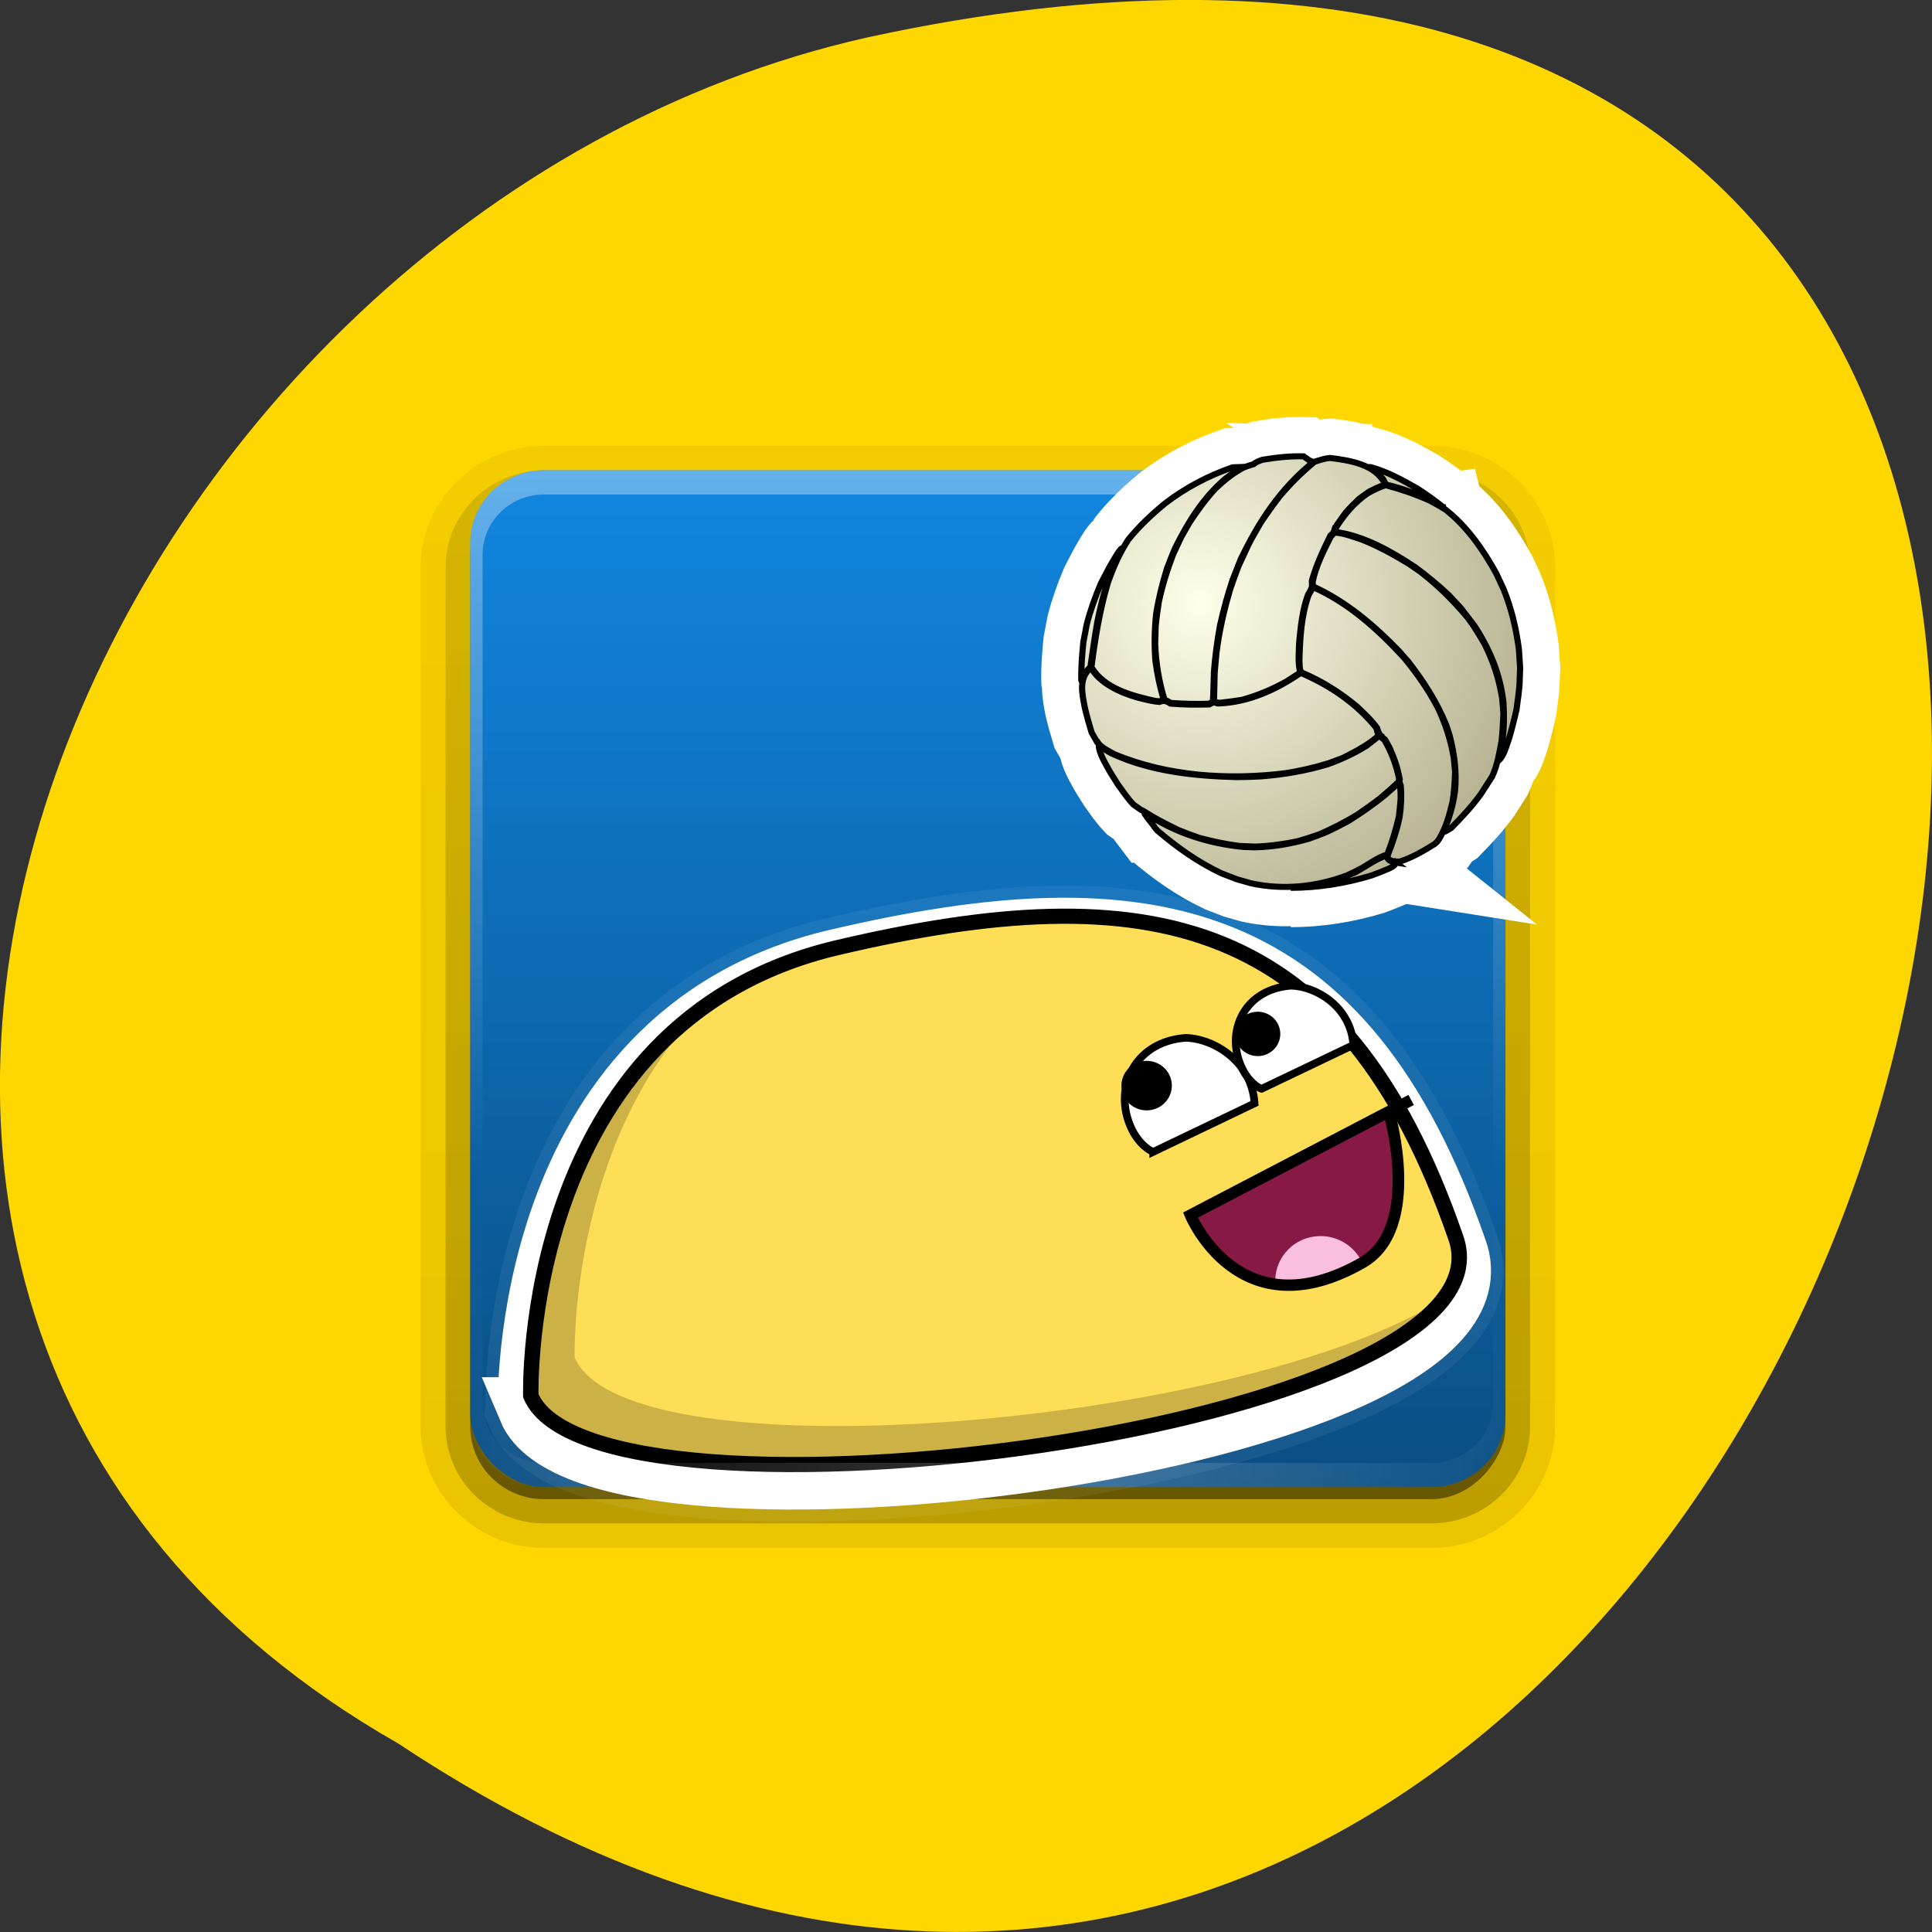 <svg xmlns="http://www.w3.org/2000/svg" xmlns:xlink="http://www.w3.org/1999/xlink" viewBox="0 0 256 256"><rect x="0" y="0" width="256" height="256" fill="#333333" stroke="none"/><defs><path d="m174.22 160.06s2.569-23.163 22.509-25.058c19.594-1.862 31.013 2.25 34.99 23.145 2.647 12.51-54.96 11.784-57.5 1.913z" id="4"/><path d="m 91.19 22.324 c -0.037 -0.517 -0.069 -1.034 -0.101 -1.551 -0.223 -1.71 -0.602 -3.343 -1.24 -4.95 -0.2 -0.436 -0.4 -0.871 -0.595 -1.301 -1.048 -1.933 -2.382 -3.897 -4.122 -5.275 -0.666 -0.408 -0.666 -0.408 -1.265 -0.735 -1.184 -0.543 -2.337 -0.936 -3.59 -1.28 -0.527 0.175 -0.969 0.398 -1.452 0.671 -1.094 0.767 -1.883 1.726 -2.591 2.86 -0.026 0.108 -0.046 0.217 -0.066 0.325 2.354 0.317 4.573 1.617 6.51 2.921 0.95 0.714 1.852 1.473 2.713 2.294 0.329 0.359 0.657 0.718 0.991 1.083 0.365 0.486 0.736 0.978 1.107 1.47 1.264 1.996 2.092 3.998 2.349 6.357 0.061 1.114 0.054 2.192 -0.108 3.295 -0.181 0.936 -0.309 1.448 -0.305 1.5 0.458 -0.4 0.66 -1.278 0.865 -1.84 0.228 -0.791 0.428 -1.588 0.605 -2.392 0.187 -1.389 0.187 -1.389 0.245 -2.041 0.013 -0.47 0.032 -0.94 0.05 -1.41 z m -32.31 -9.877 c -0.184 0.029 -0.922 1.409 -1.054 1.634 -0.218 0.418 -0.436 0.837 -0.648 1.261 -0.467 1.123 -0.865 2.242 -1.161 3.427 -0.093 0.479 -0.181 0.959 -0.269 1.444 -0.098 1.047 -0.19 2.1 -0.161 3.156 0.005 0.023 0.01 0.046 0.021 0.069 0.018 -0.011 0.216 -0.556 0.259 -0.647 0.137 -0.191 0.286 -0.371 0.456 -0.532 0.384 -2.685 0.384 -2.685 0.562 -3.73 0.353 -1.763 0.79 -3.494 1.518 -5.143 0.158 -0.317 0.316 -0.628 0.479 -0.939 z m 9.862 -6.727 c -0.299 0.009 -0.591 0.024 -0.884 0.039 -1.975 0.697 -3.803 1.679 -5.456 2.964 -1.098 0.916 -2.129 1.903 -3.02 3.03 -0.714 1.133 -1.204 2.267 -1.64 3.528 -0.677 2.31 -1.039 4.612 -1.34 6.995 1.081 1.785 3.285 2.345 5.183 2.781 0.114 0.009 0.229 0.018 0.349 0.027 0.11 -0.037 0.226 -0.074 0.341 -0.111 -0.314 -1.081 -0.538 -2.143 -0.679 -3.259 -0.096 -1.293 -0.072 -2.577 0.066 -3.87 0.201 -1.268 0.498 -2.481 0.871 -3.71 0.328 -0.886 0.328 -0.886 0.66 -1.691 1.052 -2.156 2.236 -4.114 4.052 -5.722 0.481 -0.383 0.96 -0.696 1.496 -0.997 z m 5.69 -0.417 c -0.275 -0.008 -0.583 -0.303 -0.802 -0.452 -1.129 -0.031 -2.246 0.093 -3.352 0.286 -0.243 0.085 -0.521 0.181 -0.71 0.359 -0.468 0.142 -0.468 0.142 -0.828 0.287 -0.891 0.48 -1.589 1.069 -2.314 1.772 -0.787 0.879 -1.438 1.801 -2.079 2.788 -0.223 0.39 -0.44 0.785 -0.658 1.181 -0.219 0.464 -0.433 0.934 -0.647 1.405 -0.501 1.323 -0.898 2.631 -1.183 4.01 -0.186 1.331 -0.186 1.331 -0.243 1.961 -0.013 0.476 -0.026 0.957 -0.04 1.439 0.059 1.602 0.299 3.082 0.756 4.621 0.182 0.062 0.346 0.159 0.509 0.261 1.036 0.074 2.073 0.103 3.113 0.063 0.099 -0.06 0.204 -0.115 0.309 -0.169 0.028 -0.384 0.028 -0.384 0.085 -2.464 0.098 -1.276 0.265 -2.545 0.489 -3.807 0.276 -1.277 0.615 -2.535 1.022 -3.78 0.217 -0.573 0.439 -1.141 0.661 -1.708 1.468 -3.108 3.224 -5.853 5.911 -8.05 z m 5.8 1.84 c -0.759 -1.633 -2.861 -1.954 -4.444 -2.158 -0.448 0.028 -0.842 0.178 -1.27 0.309 -1.033 0.861 -1.971 1.81 -2.832 2.847 -0.536 0.714 -1.049 1.439 -1.54 2.183 -0.663 1.169 -0.663 1.169 -0.984 1.791 -0.274 0.595 -0.549 1.195 -0.818 1.796 -0.322 0.863 -0.322 0.863 -0.659 1.846 -0.519 1.764 -0.911 3.514 -1.139 5.343 -0.049 0.532 -0.098 1.064 -0.142 1.602 -0.022 0.802 -0.038 1.605 -0.055 2.413 0.206 0.034 0.307 0.083 0.456 0.099 1.036 -0.126 1.036 -0.126 1.842 -0.253 1.266 -0.367 2.444 -0.862 3.592 -1.518 1.086 -0.71 1.086 -0.71 1.11 -0.749 -0.202 -0.78 -0.11 -1.632 -0.088 -2.434 0.122 -1.31 0.264 -2.723 0.717 -3.972 0.138 -0.214 0.241 -0.424 0.328 -0.662 -0.007 -0.172 -0.008 -0.344 -0.009 -0.516 0.357 -1.286 0.918 -2.504 1.496 -3.704 0.264 -0.228 0.302 -0.342 0.386 -0.672 0.717 -1.047 0.717 -1.047 0.919 -1.305 0.332 -0.381 0.691 -0.738 1.051 -1.089 l 0.773 -0.564 c 0.431 -0.229 0.838 -0.424 1.289 -0.584 0.006 -0.017 0.012 -0.034 0.018 -0.045 z m -0.496 20.692 c -0.124 -0.078 -0.173 -0.401 -0.209 -0.551 -1.653 -2.053 -3.69 -3.463 -6.093 -4.527 -0.023 -0.001 -0.046 -0.001 -0.069 -0.001 -1.983 1.385 -4.237 2.43 -6.682 2.512 -0.318 -0.106 -0.433 -0.104 -0.725 0.078 -1.045 0.029 -2.094 0.028 -3.136 -0.069 -0.361 -0.228 -0.503 -0.283 -0.897 -0.139 -0.624 -0.046 -1.233 -0.217 -1.837 -0.377 -1.371 -0.405 -2.974 -1.149 -3.713 -2.431 -0.017 0 -0.034 -0.001 -0.052 -0.001 -0.966 0.914 -0.676 2.069 -0.457 3.268 0.159 0.693 0.352 1.386 0.557 2.069 0.142 0.251 0.284 0.501 0.427 0.757 0.006 0 0.017 0 0.029 0.001 0.274 0.466 0.908 0.753 1.36 1.018 4.32 1.845 9.307 2.166 13.934 1.582 1.187 -0.202 2.335 -0.458 3.475 -0.822 0.377 -0.144 0.754 -0.289 1.136 -0.428 0.82 -0.419 1.612 -0.833 2.35 -1.381 0.141 -0.117 0.556 -0.398 0.6 -0.557 z m 1.389 10.575 c -0.388 -0.062 -0.735 -0.187 -0.764 -0.595 -0.898 0.314 -1.706 0.928 -2.528 1.393 -0.761 0.34 -1.503 0.618 -2.301 0.854 -0.97 0.226 -1.96 0.348 -2.954 0.435 2.231 -0.008 4.432 -0.365 6.561 -1.024 0.742 -0.284 0.742 -0.284 1.409 -0.569 0.267 -0.13 0.453 -0.217 0.576 -0.495 z m 0.248 -6.933 c -0.243 -1.16 -0.6 -2.167 -1.197 -3.199 -0.303 -0.249 -0.303 -0.249 -0.392 -0.355 -0.358 0.277 -0.709 0.56 -1.061 0.843 -1 0.632 -2.032 1.114 -3.145 1.525 -1.799 0.547 -3.551 0.849 -5.425 1 -1.016 0.047 -1.016 0.047 -1.975 0.06 -3.45 -0.095 -6.996 -0.468 -10.155 -1.966 -0.356 -0.199 -0.762 -0.445 -1.046 -0.746 0.075 0.828 0.565 1.576 0.946 2.292 0.203 0.333 0.412 0.671 0.62 1.01 0.403 0.567 0.799 1.175 1.284 1.687 0.203 0.143 0.405 0.286 0.613 0.436 0.023 -0.005 0.058 0.037 0.081 0.032 0.068 0.038 0.117 0.055 0.187 0.101 0.881 0.581 1.8 1.049 2.749 1.522 0.788 0.32 0.788 0.32 1.714 0.655 1.099 0.288 2.125 0.517 3.251 0.663 0.418 0.017 0.842 0.035 1.266 0.052 1.183 -0.042 2.277 -0.201 3.436 -0.439 0.943 -0.284 0.943 -0.284 1.748 -0.566 1.097 -0.48 2.098 -1.01 3.119 -1.635 1.076 -0.762 1.076 -0.762 1.815 -1.327 0.911 -0.795 0.911 -0.795 1.512 -1.364 0.014 -0.097 0.034 -0.194 0.054 -0.285 z m 0.126 1.667 c -0.013 -0.362 0.032 -0.968 -0.159 -1.312 -0.382 0.339 -0.764 0.684 -1.147 1.029 -0.939 0.771 -1.927 1.467 -2.949 2.121 -1.123 0.6 -1.123 0.6 -1.734 0.893 -0.69 0.285 -0.69 0.285 -1.484 0.573 -1.44 0.413 -2.788 0.652 -4.287 0.702 -0.309 -0.009 -0.619 -0.017 -0.928 -0.026 -2.878 -0.263 -5.749 -1.202 -8.128 -2.885 -0.005 0.172 0.508 0.775 0.624 0.933 0.006 0 0.043 0.066 0.054 0.066 0.198 0.292 0.198 0.292 0.393 0.527 1.642 1.416 3.255 2.59 5.203 3.533 0.414 0.161 0.829 0.321 1.243 0.487 0.381 0.108 0.768 0.222 1.155 0.336 2.628 0.577 5.269 0.3 7.778 -0.646 0.639 -0.304 0.639 -0.304 1.291 -0.653 0.642 -0.395 1.245 -0.838 1.963 -1.076 0.012 -0.017 0.024 -0.028 0.041 -0.039 0.39 -1.033 0.686 -2.02 0.928 -3.095 0.054 -0.486 0.107 -0.978 0.144 -1.47 z m 3.458 -24.09 c -0.668 -0.552 -1.371 -1.064 -2.092 -1.537 -1.185 -0.686 -2.456 -1.404 -3.782 -1.773 -0.057 -0.001 -0.115 -0.003 -0.172 -0.005 0.462 0.3 0.822 0.573 1.165 1 0.071 0.145 0.147 0.291 0.223 0.436 0.889 0.208 1.752 0.513 2.604 0.835 0.453 0.213 0.906 0.432 1.359 0.651 0.66 0.391 0.66 0.391 0.695 0.392 z m 0.963 21.885 c -0.041 -0.397 -0.076 -0.794 -0.111 -1.19 -0.247 -1.446 -0.653 -2.742 -1.264 -4.073 -0.767 -1.507 -1.688 -2.845 -2.748 -4.159 -2.081 -2.317 -4.542 -4.593 -7.427 -5.866 -0.092 0.221 -0.207 0.43 -0.333 0.633 -0.602 1.664 -0.706 3.571 -0.754 5.319 0.008 0.333 -0.01 0.774 0.131 1.082 1.667 0.711 3.189 1.682 4.567 2.862 0.553 0.549 1.157 1.104 1.604 1.748 0.124 0.491 0.291 0.662 0.661 0.976 0.115 0.215 0.229 0.431 0.349 0.652 0.384 0.854 0.654 1.67 0.823 2.592 -0.056 0.176 0.019 0.368 0.083 0.524 0.074 0.868 0.033 1.733 -0.089 2.59 -0.225 1.106 -0.558 2.136 -0.971 3.185 -0.077 0.508 0.662 0.54 1.013 0.504 0.984 -0.323 1.946 -0.893 2.816 -1.454 0.071 -0.067 0.141 -0.134 0.212 -0.201 0.645 -0.934 0.972 -2.176 1.225 -3.264 0.132 -0.822 0.183 -1.63 0.211 -2.46 z m 3.919 -4.848 c -0.04 -0.431 -0.074 -0.857 -0.108 -1.282 -0.265 -1.619 -0.714 -3.03 -1.442 -4.496 -0.279 -0.489 -0.575 -0.974 -0.872 -1.452 l -0.497 -0.702 c -1.166 -1.414 -2.354 -2.611 -3.786 -3.746 -0.321 -0.227 -0.641 -0.454 -0.957 -0.674 -1.235 -0.768 -2.433 -1.438 -3.777 -1.991 -0.711 -0.232 -1.527 -0.575 -2.289 -0.596 -0.09 0.129 -0.195 0.224 -0.296 0.347 -0.577 1.166 -1.214 2.444 -1.462 3.728 0.008 0.121 0.016 0.241 0.03 0.368 2.673 1.232 4.965 3.217 6.977 5.343 0.256 0.294 0.511 0.588 0.767 0.887 1.262 1.669 2.284 3.281 3.068 5.224 0.09 0.289 0.185 0.579 0.28 0.874 0.388 1.548 0.577 2.998 0.43 4.595 -0.153 1.177 -0.481 2.264 -0.936 3.364 0.12 0.004 0.523 -0.255 0.634 -0.332 0.85 -0.883 1.684 -1.789 2.394 -2.79 0.306 -0.491 0.612 -0.975 0.923 -1.46 0.415 -0.895 0.593 -1.962 0.769 -2.933 0.078 -0.755 0.122 -1.511 0.149 -2.273 z" id="5"/><linearGradient xlink:href="#1" id="7" gradientUnits="userSpaceOnUse" y1="-90.87" x2="0" y2="-6.761"/><linearGradient id="8" gradientUnits="userSpaceOnUse" y1="90" x2="0" y2="5.988"><stop style="stop-color:#0a4e83"/><stop offset="1" style="stop-color:#1186e0"/></linearGradient><linearGradient id="3"><stop style="stop-color:#fff"/><stop offset="1" style="stop-color:#fff;stop-opacity:0"/></linearGradient><linearGradient y1="6" x2="0" gradientUnits="userSpaceOnUse" xlink:href="#3" y2="63.893" id="2"/><linearGradient xlink:href="#1" id="6" gradientUnits="userSpaceOnUse" gradientTransform="matrix(1.024 0 0 1.012 -1.143 -98.07)" y1="6.132" x2="0" y2="90.24"/><linearGradient y1="92.54" gradientTransform="scale(1.006 0.994)" x2="0" gradientUnits="userSpaceOnUse" y2="7.02" id="1"><stop/><stop offset="1" style="stop-opacity:0.588"/></linearGradient><radialGradient xlink:href="#3" id="9" gradientUnits="userSpaceOnUse" gradientTransform="matrix(1.157 0 0 0.996 -7.551 0.197)" cx="48" cy="90.17" r="42"/><radialGradient r="130.29" gradientTransform="matrix(-0.006 0.226 0.225 0.006 42.946 -4.972)" cx="94.34" cy="101.33" gradientUnits="userSpaceOnUse" id="0"><stop style="stop-color:#ffffea"/><stop offset="1" style="stop-color:#b3af8d"/></radialGradient><radialGradient xlink:href="#0" id="A" gradientUnits="userSpaceOnUse" gradientTransform="matrix(-0.006 0.226 0.225 0.006 42.946 -4.972)" cx="94.34" cy="101.33" r="130.29"/></defs><path d="m 52.77 231.02 c 192.46 127.95 311 -280.09 62.2 -226.07 -102.82 23.02 -165.22 167.39 -62.2 226.07 z" style="fill:#ffd700;color:#000"/><g transform="matrix(1.633 0 0 1.604 52.51 52.687)"><g style="fill:url(#6)"><path transform="scale(1 -1)" d="m 12 -95.03 c -5.511 0 -10.03 4.52 -10.03 10.03 v 71 c 0 5.511 4.52 10.03 10.03 10.03 h 72 c 5.511 0 10.03 -4.52 10.03 -10.03 v -71 c 0 -5.511 -4.52 -10.03 -10.03 -10.03 h -72 z" style="opacity:0.08"/><path transform="scale(1 -1)" d="m 12,-94.03 c -4.972,0 -9.03,4.06 -9.03,9.03 v 71 c 0,4.972 4.06,9.03 9.03,9.03 h 72 c 4.972,0 9.03,-4.06 9.03,-9.03 v -71 c 0,-4.972 -4.06,-9.03 -9.03,-9.03 H 12 z" style="opacity:0.1"/><path transform="scale(1 -1)" d="m 12 -93 c -4.409 0 -8 3.591 -8 8 v 71 c 0 4.409 3.591 8 8 8 h 72 c 4.409 0 8 -3.591 8 -8 v -71 c 0 -4.409 -3.591 -8 -8 -8 h -72 z" style="opacity:0.2"/><rect x="5" y="-92" width="86" height="85" rx="7" transform="scale(1 -1)" style="opacity:0.3"/></g><rect x="6" y="-91" width="84" height="84" rx="6" transform="scale(1 -1)" style="fill:url(#7);opacity:0.45"/><rect x="6" y="6" width="84" height="84" rx="6" style="fill:url(#8)"/><g transform="matrix(1.311 -0.185 0.185 1.311 -247.15 -94.06)" style="fill:#fff;stroke:#fff"><path d="m 174.22 160.06 c 0 0 2.569 -23.16 22.509 -25.06 19.594 -1.862 31.01 2.25 34.99 23.15 2.647 12.51 -54.96 11.784 -57.5 1.913 z" style="opacity:0.06;stroke-width:5.476"/><use xlink:href="#4" width="1" height="1" style="opacity:0.1;stroke-width:3.965"/><use xlink:href="#4" width="1" height="1" style="opacity:0.1;stroke-width:2.455"/><use xlink:href="#4" width="1" height="1" style="opacity:0.25;stroke-width:0.944"/></g><g style="stroke:#000"><path d="m 10.916 82.46 c 0 0 -0.927 -30.841 24.861 -37.02 25.34 -6.074 41.07 -2.801 50.16 23.853 5.79 15.908 -69.862 25.638 -75.02 13.17 z" style="fill:#fedd57;stroke-width:1.253"/><g style="fill:#fff;stroke-width:0.626"><path d="m 61.42,62.31 8.221,-4.01 c -0.219,-3.453 -3.286,-5.354 -5.59,-5.412 -4.374,0.323 -6.068,4.561 -4.179,7.914 0.734,1.231 1.548,1.504 1.548,1.504 z"/><path d="m 70.21,57.1 7.45,-3.625 c -0.198,-3.123 -2.976,-4.841 -5.064,-4.894 -3.964,0.293 -5.499,4.127 -3.789,7.159 0.665,1.114 1.402,1.36 1.402,1.36 z"/></g></g><path id="B" transform="matrix(2.097 -0.297 0.297 2.097 -248.29 -50.906)" d="m 138.37 70.839 c 0 0.534 -0.433 0.966 -0.966 0.966 -0.534 0 -0.966 -0.433 -0.966 -0.966 0 -0.534 0.433 -0.966 0.966 -0.966 0.534 0 0.966 0.433 0.966 0.966 z"/><use xlink:href="#B" transform="matrix(0.896 0 0 0.896 15.344 1.64)" width="1" height="1"/><path d="m 82.35 58.02 l -17.91 9.512 c 0 0 3.943 9.767 13.953 3.928 4.892 -2.854 2.171 -12.369 2.171 -12.369" style="fill:#871945"/><path d="m 74.49 69.3 c -1.941 0.275 -3.283 1.992 -3.165 3.916 1.91 0.273 4.23 -0.098 7.06 -1.751 -0.667 -1.469 -2.221 -2.402 -3.9 -2.164 z" style="fill:#fabfde"/><path d="m 82.35 58.02 l -17.91 9.512 c 0 0 3.943 9.767 13.953 3.928 4.892 -2.854 2.171 -12.369 2.171 -12.369" style="fill:none;stroke:#000;stroke-width:0.94"/><path d="m 24.59 50.65 c -14.29 10.812 -13.677 31.811 -13.677 31.811 c 4.578 11.06 64.63 4.645 74.07 -8.05 -15.967 10.502 -66.33 14.969 -70.51 4.876 0 0 -0.503 -17.351 10.115 -28.633 z" style="opacity:0.2"/><path d="M 12,6 C 8.676,6 6,8.676 6,12 v 2 68 2 c 0,0.335 0.041,0.651 0.094,0.969 0.049,0.296 0.097,0.597 0.188,0.875 0.01,0.03 0.021,0.064 0.031,0.094 0.099,0.288 0.235,0.547 0.375,0.813 0.145,0.274 0.316,0.536 0.5,0.781 0.184,0.246 0.374,0.473 0.594,0.688 0.44,0.428 0.943,0.815 1.5,1.094 0.279,0.14 0.573,0.247 0.875,0.344 -0.256,-0.1 -0.487,-0.236 -0.719,-0.375 -0.007,-0.004 -0.024,0.004 -0.031,0 C 9.375,89.264 9.345,89.24 9.313,89.22 9.193,89.143 9.082,89.056 8.969,88.97 8.863,88.889 8.756,88.809 8.656,88.72 8.478,88.558 8.309,88.374 8.156,88.189 8.049,88.058 7.938,87.923 7.844,87.782 7.819,87.744 7.806,87.696 7.781,87.657 7.716,87.554 7.651,87.453 7.594,87.345 7.493,87.15 7.388,86.929 7.313,86.72 7.305,86.698 7.289,86.679 7.282,86.657 7.25,86.565 7.246,86.47 7.22,86.376 7.19,86.269 7.15,86.173 7.126,86.063 7.053,85.722 7.001,85.365 7.001,85.001 v -2 -68 -2 c 0,-2.782 2.218,-5 5,-5 h 2 68 2 c 2.782,0 5,2.218 5,5 v 2 68 2 c 0,0.364 -0.052,0.721 -0.125,1.063 -0.044,0.207 -0.088,0.398 -0.156,0.594 -0.008,0.022 -0.023,0.041 -0.031,0.063 -0.063,0.174 -0.138,0.367 -0.219,0.531 -0.042,0.083 -0.079,0.17 -0.125,0.25 -0.055,0.097 -0.127,0.188 -0.188,0.281 -0.094,0.141 -0.205,0.276 -0.313,0.406 -0.143,0.174 -0.303,0.347 -0.469,0.5 -0.011,0.01 -0.02,0.021 -0.031,0.031 -0.138,0.126 -0.285,0.234 -0.438,0.344 -0.103,0.073 -0.204,0.153 -0.313,0.219 -0.007,0.004 -0.024,-0.004 -0.031,0 -0.232,0.139 -0.463,0.275 -0.719,0.375 0.302,-0.097 0.596,-0.204 0.875,-0.344 0.557,-0.279 1.06,-0.666 1.5,-1.094 0.22,-0.214 0.409,-0.442 0.594,-0.688 0.185,-0.246 0.355,-0.508 0.5,-0.781 0.14,-0.265 0.276,-0.525 0.375,-0.813 0.01,-0.031 0.021,-0.063 0.031,-0.094 0.09,-0.278 0.139,-0.579 0.188,-0.875 C 89.959,84.651 90,84.335 90,84 V 82 14 12 C 90,8.676 87.324,6 84,6 H 12 z" style="fill:url(#2);opacity:0.35"/><path d="M 12,90 C 8.676,90 6,87.324 6,84 V 82 14 12 C 6,11.665 6.041,11.349 6.094,11.031 6.143,10.735 6.191,10.434 6.282,10.156 6.292,10.126 6.303,10.093 6.313,10.062 6.412,9.775 6.548,9.515 6.688,9.25 6.833,8.976 7.004,8.714 7.188,8.469 7.372,8.223 7.562,7.996 7.782,7.781 8.222,7.353 8.725,6.967 9.282,6.687 9.561,6.547 9.855,6.44 10.157,6.343 9.901,6.443 9.671,6.579 9.438,6.718 9.431,6.722 9.414,6.713 9.407,6.718 9.375,6.737 9.345,6.761 9.313,6.781 9.193,6.858 9.082,6.945 8.969,7.031 8.863,7.112 8.756,7.192 8.656,7.281 8.478,7.442 8.309,7.626 8.156,7.812 8.049,7.942 7.938,8.077 7.844,8.218 7.819,8.256 7.806,8.304 7.781,8.343 7.716,8.446 7.651,8.547 7.594,8.655 7.493,8.85 7.388,9.071 7.313,9.28 7.305,9.302 7.289,9.321 7.282,9.343 7.25,9.435 7.246,9.53 7.22,9.624 7.19,9.731 7.15,9.827 7.126,9.937 7.053,10.278 7.001,10.635 7.001,11 v 2 68 2 c 0,2.782 2.218,5 5,5 h 2 68 2 c 2.782,0 5,-2.218 5,-5 V 81 13 11 c 0,-0.364 -0.052,-0.721 -0.125,-1.063 C 88.832,9.73 88.788,9.539 88.72,9.343 88.712,9.321 88.696,9.302 88.689,9.28 88.626,9.106 88.55,8.913 88.47,8.749 88.428,8.666 88.391,8.579 88.345,8.499 88.29,8.402 88.218,8.311 88.157,8.218 88.063,8.077 87.952,7.942 87.845,7.812 87.702,7.637 87.542,7.465 87.376,7.312 87.365,7.302 87.356,7.291 87.345,7.281 87.206,7.156 87.06,7.047 86.907,6.937 86.805,6.864 86.703,6.784 86.595,6.718 c -0.007,-0.005 -0.024,0.004 -0.031,0 -0.232,-0.139 -0.463,-0.275 -0.719,-0.375 0.302,0.097 0.596,0.204 0.875,0.344 0.557,0.279 1.06,0.666 1.5,1.094 0.22,0.214 0.409,0.442 0.594,0.688 0.185,0.246 0.355,0.508 0.5,0.781 0.14,0.265 0.276,0.525 0.375,0.813 0.01,0.031 0.021,0.063 0.031,0.094 0.09,0.278 0.139,0.579 0.188,0.875 0.053,0.318 0.094,0.634 0.094,0.969 v 2 68 2 c 0,3.324 -2.676,6 -6,6 h -72 z" style="fill:url(#9);opacity:0.2"/><g style="fill:#fff;stroke:#fff"><use xlink:href="#5" width="1" height="1" style="opacity:0.06;stroke-width:6.5"/><use xlink:href="#5" width="1" height="1" style="opacity:0.1;stroke-width:4.5"/><use xlink:href="#5" width="1" height="1" style="opacity:0.25;stroke-width:2.5"/></g><use xlink:href="#5" width="1" height="1" style="fill:url(#A);stroke:#000;stroke-width:0.5"/></g></svg>